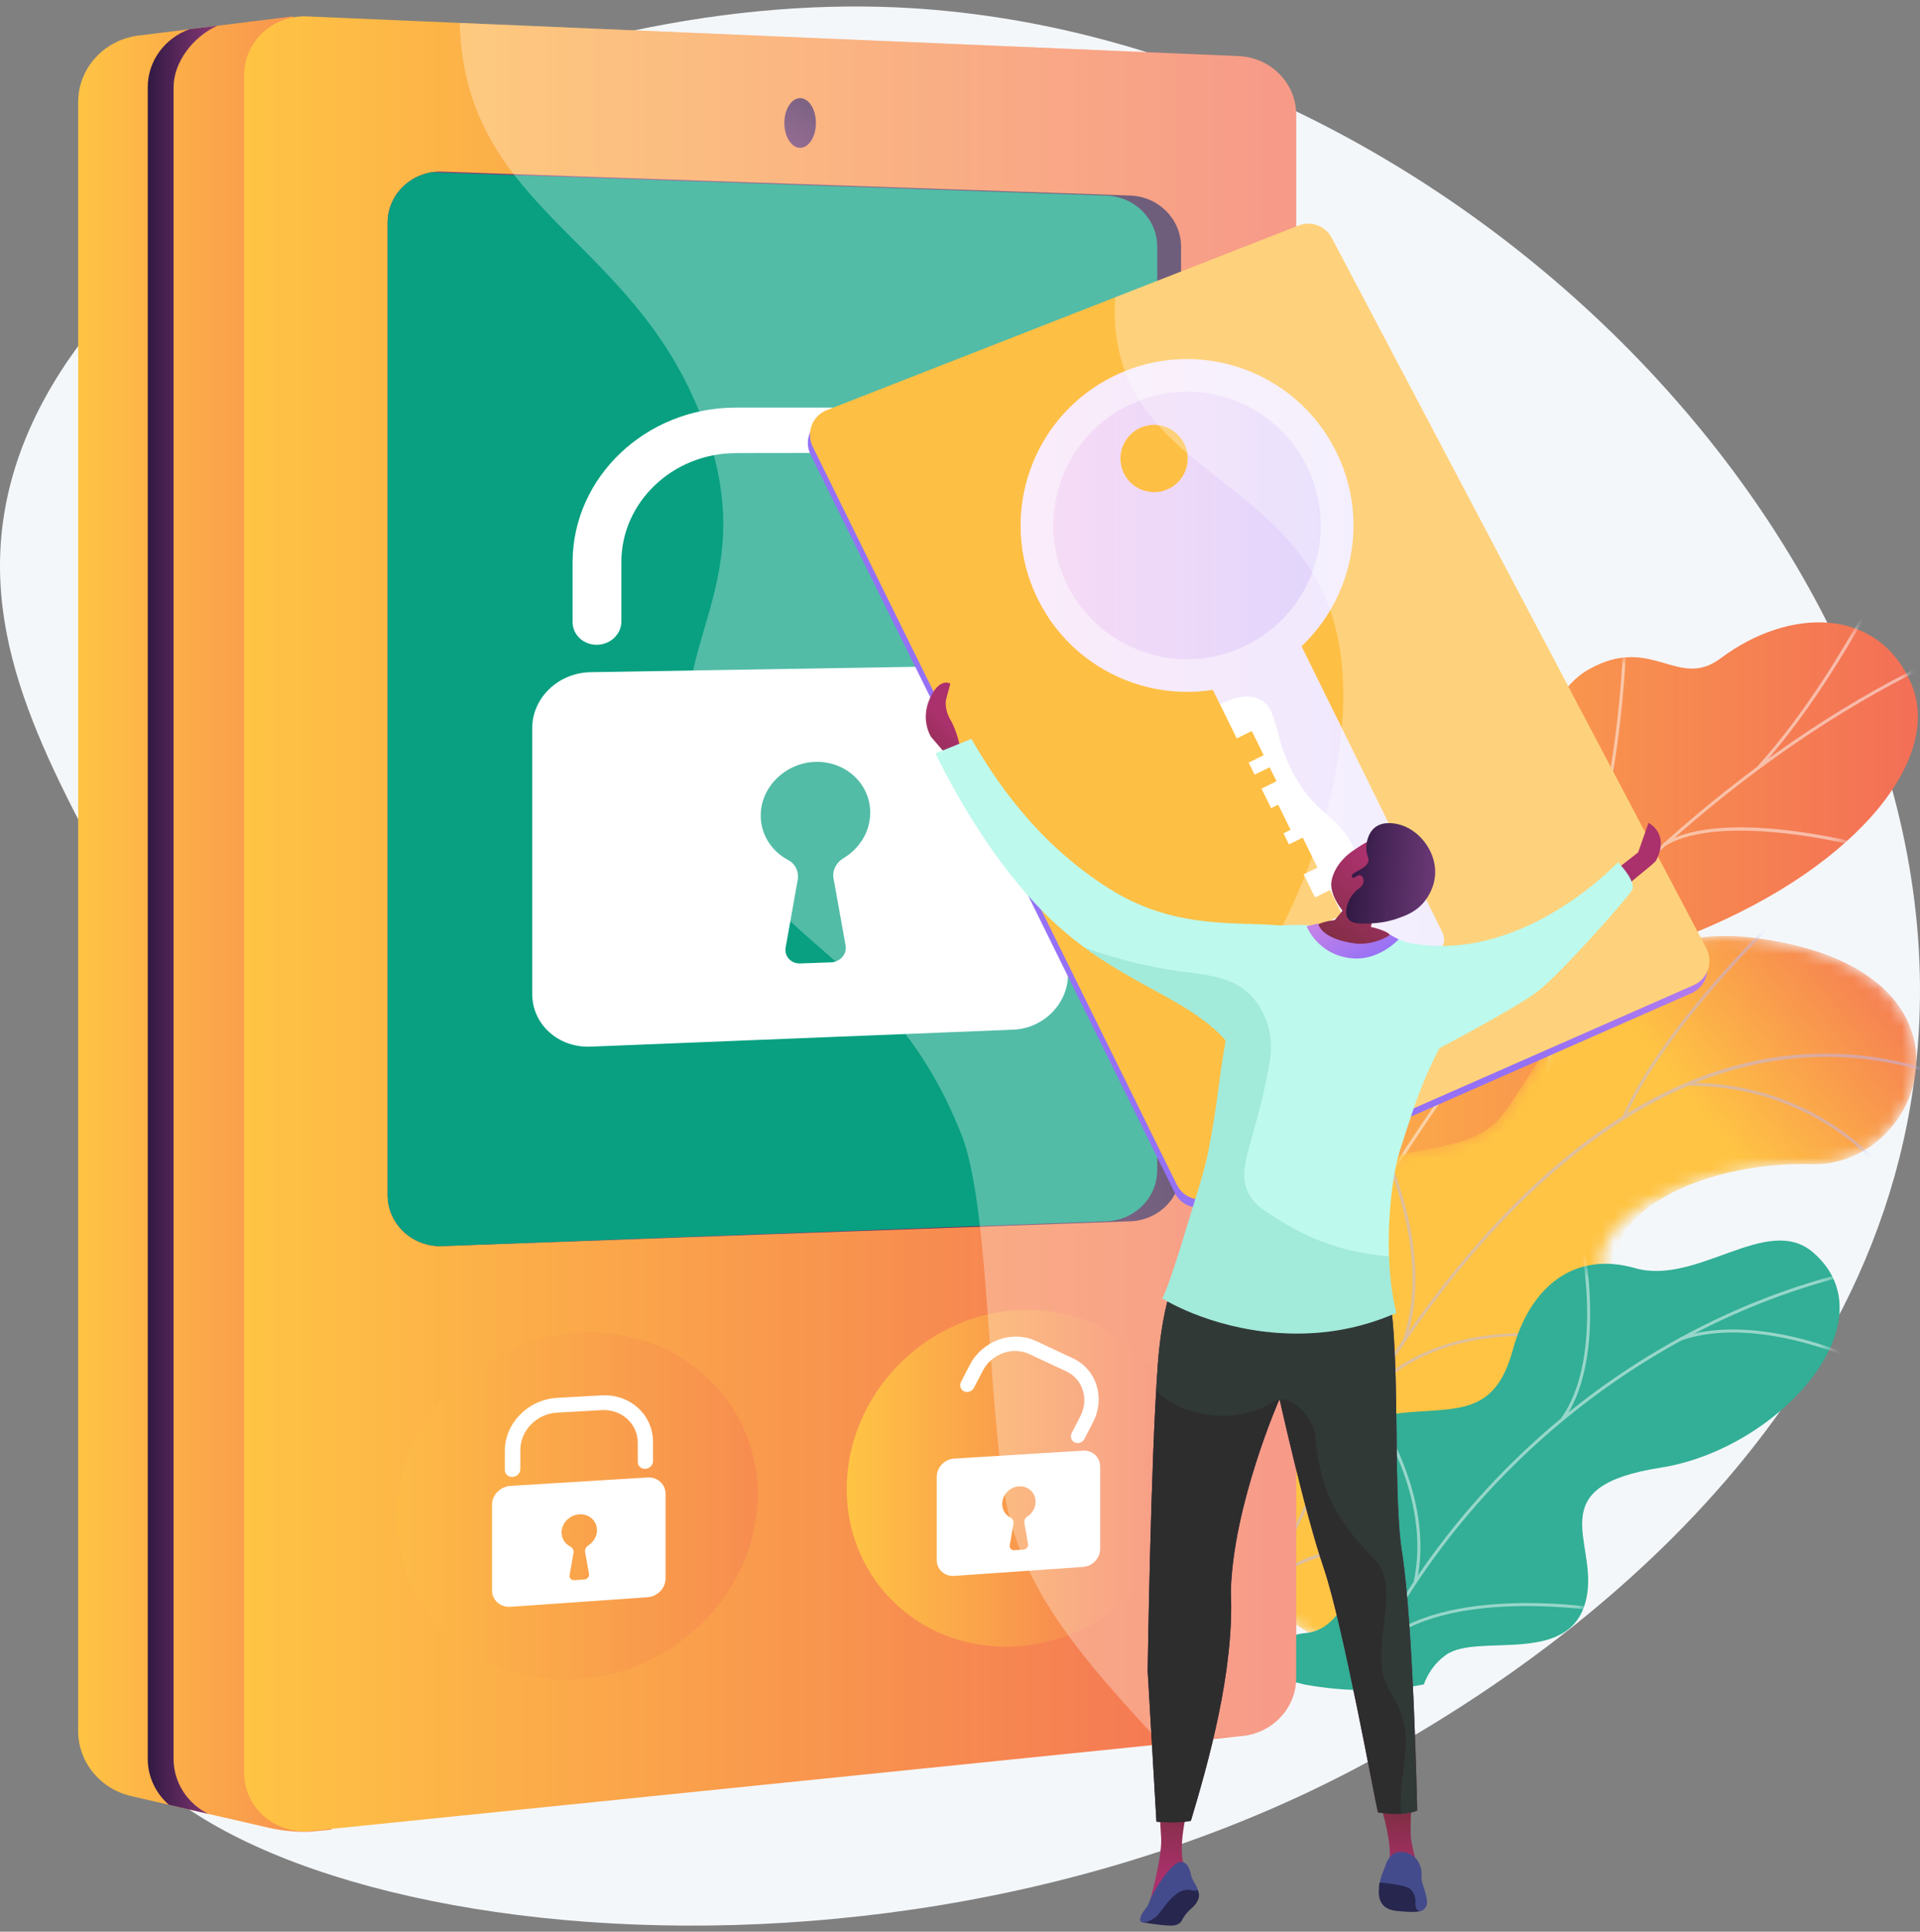 <svg width="160" height="161" viewBox="0 0 160 161" fill="none" xmlns="http://www.w3.org/2000/svg">
<rect x="0" y="0" width="160" height="161" fill="#808080" stroke="none"/>
<path d="M73.517 0.572C42.468 -0.321 5.359 17.764 0.53 41.827C-4.321 65.998 25.918 83.645 18.547 115.617C14.924 131.335 5.926 134.404 8.473 142.272C14.534 160.995 74.156 170.326 116.896 145.203C123.978 141.04 155.77 122.352 159.618 89.209C164.599 46.301 120.103 1.911 73.517 0.572Z" fill="#F4F7FA"/>
<path d="M113.485 117.974C114.26 122.003 111.766 125.221 109.631 127.273C109.266 127.184 109.029 127.233 108.637 127.231C105.108 127.213 103.65 126.413 100.205 125.817C99.464 125.688 97.436 124.608 96.637 124.109L95.163 123.152C95.163 123.152 94.488 113.652 99.586 112.342C104.685 111.031 105.138 101.856 105.948 96.992C108.144 83.794 121.838 88.449 126.016 71.715C127.127 67.264 127.757 58.405 132.392 55.792C137.673 52.816 139.809 57.554 143.399 54.86C149.009 50.648 156.453 50.488 159.259 56.956C162.028 63.338 154.389 72.774 139.863 78.273C129.889 83.399 129.228 85.511 128.575 90.893C128.117 94.663 129.237 105.059 123.326 107.629C117.416 110.199 112.599 113.367 113.485 117.974Z" fill="url(#paint0_linear_17465_25996)"/>
<mask id="mask0_17465_25996" style="mask-type:luminance" maskUnits="userSpaceOnUse" x="95" y="51" width="65" height="79">
<path d="M106.737 129.694L95.357 123.539C95.357 123.539 94.49 113.652 99.588 112.342C104.686 111.031 105.14 101.856 105.949 96.992C108.145 83.794 121.84 88.449 126.017 71.715C127.128 67.264 127.759 58.404 132.394 55.792C137.674 52.815 139.811 57.554 143.4 54.86C149.01 50.648 156.455 50.488 159.26 56.956C162.029 63.338 154.39 72.774 139.865 78.273C129.891 83.399 129.23 85.511 128.576 90.893C128.119 94.663 129.238 105.059 123.328 107.629C117.417 110.199 112.601 113.367 113.486 117.974C114.834 124.983 106.737 129.694 106.737 129.694Z" fill="white"/>
</mask>
<g mask="url(#mask0_17465_25996)">
<g opacity="0.5">
<path d="M101.934 126.391L101.694 126.299C102.244 124.873 102.815 123.441 103.393 122.044C107.674 111.701 112.766 102.131 118.527 93.6C123.409 86.372 128.838 79.788 134.664 74.03C139.35 69.4 144.316 65.276 149.426 61.775C153.018 59.313 156.642 57.181 160.2 55.439C160.82 55.136 161.471 54.86 162.1 54.593C162.939 54.237 163.806 53.87 164.607 53.434L164.73 53.659C163.918 54.101 163.045 54.471 162.201 54.829C161.574 55.095 160.926 55.369 160.313 55.67C156.766 57.406 153.152 59.531 149.57 61.986C144.474 65.479 139.519 69.593 134.844 74.213C129.03 79.959 123.612 86.53 118.74 93.744C112.988 102.26 107.905 111.814 103.631 122.142C103.053 123.538 102.482 124.967 101.934 126.391Z" fill="#FCFDFE"/>
<path d="M128.047 81.51L127.847 81.348C134.791 72.804 135.249 53.943 135.252 53.754L135.509 53.759C135.505 53.949 135.045 72.898 128.047 81.51Z" fill="#FCFDFE"/>
<path d="M110.719 107.114L110.503 106.977C114.542 100.618 128.855 98.493 128.999 98.473L129.035 98.727C128.892 98.747 114.695 100.855 110.719 107.114Z" fill="#FCFDFE"/>
<path d="M108.74 110.919L108.502 110.822C110.363 106.271 110.469 99.069 108.801 90.544C108.717 90.116 108.717 90.116 108.735 90.07L108.973 90.165L108.854 90.117L108.982 90.116C108.984 90.145 109.016 90.307 109.053 90.495C110.731 99.068 110.62 106.322 108.74 110.919Z" fill="#FCFDFE"/>
<path d="M102.974 123.803L102.774 123.642C106.173 119.425 114.206 119.424 114.287 119.425L114.285 119.681C114.206 119.681 106.294 119.682 102.974 123.803Z" fill="#FCFDFE"/>
<path d="M101.553 126.317C101.642 121.95 100.481 117.415 98.003 112.453L98.233 112.338C100.73 117.339 101.9 121.913 101.809 126.322L101.553 126.317Z" fill="#FCFDFE"/>
<path d="M146.596 64.098L146.406 63.925C150.531 59.39 153.813 53.669 154.892 51.789C155.153 51.334 155.246 51.174 155.287 51.124L155.484 51.288C155.453 51.327 155.304 51.587 155.115 51.917C154.033 53.803 150.74 59.542 146.596 64.098Z" fill="#FCFDFE"/>
<path d="M138.797 70.48L138.667 70.259C143.616 67.334 154.742 70.233 155.213 70.358L155.148 70.606C155.033 70.576 143.654 67.609 138.797 70.48Z" fill="#FCFDFE"/>
</g>
</g>
<mask id="mask1_17465_25996" style="mask-type:luminance" maskUnits="userSpaceOnUse" x="100" y="78" width="60" height="60">
<path d="M100.748 131.008L110.883 137.186C110.883 137.186 115.961 133.15 115.714 127.966C115.209 117.391 124.507 117.687 128.42 117.229C134.321 116.538 139.219 113.355 134.539 107.816C129.859 102.278 141.311 96.772 151.001 97.029C160.485 97.281 166.404 80.569 145.929 78.14C133.701 76.689 129.02 87.737 125.33 92.755C121.639 97.772 113.493 93.407 112.244 101.523C111.177 108.456 113.097 115.155 107.44 116.92C101.783 118.684 98.84 122.735 100.748 131.008Z" fill="white"/>
</mask>
<g mask="url(#mask1_17465_25996)">
<path d="M100.748 131.008L110.883 137.186C110.883 137.186 115.961 133.15 115.714 127.966C115.209 117.391 124.507 117.687 128.42 117.229C134.321 116.538 138.544 113.571 135.337 108.022C131.709 101.744 141.311 96.772 151.001 97.029C160.485 97.281 166.404 80.569 145.929 78.14C133.701 76.689 129.02 87.737 125.33 92.755C121.639 97.772 113.493 93.407 112.244 101.523C111.177 108.456 113.097 115.155 107.44 116.92C101.783 118.684 98.84 122.735 100.748 131.008Z" fill="url(#paint1_linear_17465_25996)"/>
</g>
<mask id="mask2_17465_25996" style="mask-type:luminance" maskUnits="userSpaceOnUse" x="100" y="78" width="60" height="60">
<path d="M100.748 131.008L110.883 137.186C110.883 137.186 115.961 133.15 115.714 127.966C115.209 117.391 124.507 117.687 128.42 117.229C134.321 116.538 139.219 113.355 134.539 107.816C129.859 102.278 141.311 96.772 151.001 97.029C160.485 97.281 166.404 80.569 145.929 78.14C133.701 76.689 129.02 87.737 125.33 92.755C121.639 97.772 113.493 93.407 112.244 101.523C111.177 108.456 113.097 115.155 107.44 116.92C101.783 118.684 98.84 122.735 100.748 131.008Z" fill="white"/>
</mask>
<g mask="url(#mask2_17465_25996)">
<g opacity="0.5">
<path d="M104.562 134.623L104.796 134.713C104.851 134.568 110.467 120.078 120.365 107.393C129.484 95.707 144.209 83.205 162.575 90.011L162.662 89.776C154.487 86.746 146.34 87.225 138.45 91.197C132.148 94.371 125.995 99.769 120.164 107.243C110.244 119.958 104.617 134.478 104.562 134.623Z" fill="#BEB8F2"/>
<path d="M135.225 92.999L135.453 93.102C138.881 85.498 147.693 77.101 147.782 77.017L147.61 76.835C147.521 76.919 138.673 85.351 135.225 92.999Z" fill="#BEB8F2"/>
<path d="M140.554 90.496C150.493 90.399 155.91 96.654 155.963 96.718L156.155 96.556C156.1 96.492 150.612 90.147 140.552 90.245L140.554 90.496Z" fill="#BEB8F2"/>
<path d="M114.346 116.038C122.888 107.409 138.116 113.298 138.26 113.368L138.384 113.151C138.25 113.069 122.785 107.156 114.168 115.862L114.346 116.038Z" fill="#BEB8F2"/>
<path d="M116.886 111.723L117.122 111.808C119.723 104.509 115.414 95.769 115.37 95.682L115.146 95.794C115.189 95.88 119.451 104.527 116.886 111.723Z" fill="#BEB8F2"/>
<path d="M105.729 132.452C108.431 128.713 115.933 129.022 116.008 129.025L116.02 128.775C115.706 128.76 108.308 128.456 105.526 132.305L105.729 132.452Z" fill="#BEB8F2"/>
<path d="M107.013 129.002L107.246 129.095C108.593 125.706 106.038 119.457 105.198 117.404C105.079 117.114 104.977 116.864 104.967 116.815L104.721 116.86C104.733 116.928 104.801 117.095 104.966 117.499C105.796 119.529 108.323 125.707 107.013 129.002Z" fill="#BEB8F2"/>
</g>
</g>
<path d="M118.649 140.391C118.6 140.4 118.551 140.41 118.502 140.419C115.606 140.97 112.343 141.059 108.699 140.396C107.997 140.217 107.296 140.037 106.595 139.858C106.372 138.05 106.484 136.291 108.779 136.113C112.342 135.836 113.697 129.968 113.23 127.687C112.652 124.864 111.442 118.264 116.944 117.749C121.524 117.321 124.567 117.981 126.062 112.527C127.557 107.072 131.315 104.281 136.249 105.693C141.442 107.178 147.278 101.101 151.086 104.381C157.721 110.094 148.276 120.783 138.369 122.327C128.462 123.872 132.994 128.302 132.263 132.872C131.265 139.111 123.214 135.99 120.488 137.936C119.564 138.595 118.995 139.471 118.649 140.391Z" fill="#32AF96"/>
<mask id="mask3_17465_25996" style="mask-type:luminance" maskUnits="userSpaceOnUse" x="106" y="103" width="48" height="41">
<path d="M118.154 143.841L106.696 141.267C106.393 139.495 106.213 136.312 108.776 136.113C112.339 135.836 113.694 129.968 113.227 127.687C112.65 124.864 111.44 118.264 116.941 117.749C121.522 117.321 124.565 117.981 126.059 112.527C127.554 107.072 131.312 104.281 136.246 105.693C141.439 107.178 147.276 101.101 151.084 104.381C157.718 110.094 148.274 120.783 138.366 122.327C128.459 123.872 132.991 128.302 132.26 132.872C131.263 139.111 123.212 135.99 120.485 137.936C118.348 139.461 118.101 142.151 118.154 143.841Z" fill="white"/>
</mask>
<g mask="url(#mask3_17465_25996)">
<g opacity="0.5">
<path d="M113.165 140.827L112.932 140.725C120.44 123.702 136.172 110.407 153.989 106.027L154.05 106.274C136.308 110.636 120.641 123.876 113.165 140.827Z" fill="#FCFDFE"/>
<path d="M118.053 131.897L117.805 131.842C119.376 124.702 114.488 117.791 114.438 117.722L114.645 117.573C114.695 117.643 119.649 124.644 118.053 131.897Z" fill="#FCFDFE"/>
<path d="M114.631 137.733L114.438 137.567C119.278 131.952 132.63 133.945 132.764 133.966L132.725 134.217C132.592 134.197 119.378 132.225 114.631 137.733Z" fill="#FCFDFE"/>
<path d="M130.283 118.372L130.077 118.223C133.521 113.457 131.867 104.593 131.85 104.504L132.1 104.456C132.117 104.546 133.792 113.518 130.283 118.372Z" fill="#FCFDFE"/>
<path d="M140.056 111.731L139.973 111.49C146.302 109.291 154.52 113.084 154.602 113.123L154.494 113.353C154.413 113.315 146.287 109.565 140.056 111.731Z" fill="#FCFDFE"/>
</g>
</g>
<path d="M6.513 8.506V144.265C6.513 146.853 8.345 149.102 10.941 149.7L22.306 152.318C23.387 152.567 24.495 152.687 25.606 152.675C25.693 152.674 25.78 152.669 25.867 152.661L27.632 152.489L38.298 38.41L24.41 1.362L11.538 2.965C8.665 3.323 6.513 5.696 6.513 8.506Z" fill="url(#paint2_linear_17465_25996)"/>
<path d="M20.351 6.228V147.77C20.351 150.596 22.825 152.828 25.73 152.623L103.359 144.701C105.981 144.517 108.012 142.399 108.012 139.848V9.539C108.012 6.934 105.898 4.792 103.216 4.677L25.588 1.367C22.734 1.245 20.351 3.457 20.351 6.228Z" fill="url(#paint3_linear_17465_25996)"/>
<path d="M14.465 146.592V7.272C14.465 5.183 16.088 3.065 18.104 2.147L15.797 2.435C13.743 3.165 12.312 5.072 12.312 7.272V146.592C12.312 148.093 12.981 149.467 14.069 150.42L17.343 151.174C15.61 150.307 14.465 148.557 14.465 146.592Z" fill="url(#paint4_linear_17465_25996)"/>
<path d="M32.301 18.564V99.599C32.301 101.954 34.269 103.863 36.697 103.863L94.026 101.794C96.454 101.794 98.422 99.885 98.422 97.529V20.56C98.422 18.282 96.576 16.406 94.23 16.3L36.901 14.305C34.396 14.191 32.301 16.131 32.301 18.564Z" fill="url(#paint5_linear_17465_25996)"/>
<path d="M96.434 97.529V20.56C96.434 18.282 94.589 16.406 92.243 16.3L36.001 14.354C33.913 14.676 32.301 16.43 32.301 18.564V99.599C32.301 101.954 34.269 103.863 36.697 103.863L92.038 101.794C94.466 101.794 96.434 99.885 96.434 97.529Z" fill="#08A081"/>
<path d="M67.993 10.25C67.993 11.393 67.404 12.32 66.678 12.32C65.951 12.32 65.362 11.393 65.362 10.25C65.362 9.107 65.951 8.181 66.678 8.181C67.404 8.181 67.993 9.107 67.993 10.25Z" fill="url(#paint6_linear_17465_25996)"/>
<path d="M84.428 55.439L49.215 56.025C46.535 56.069 44.354 58.153 44.354 60.679V82.855C44.354 85.381 46.535 87.342 49.215 87.234L84.428 85.82C86.957 85.718 89.001 83.657 89.001 81.216V59.784C89.001 57.342 86.957 55.397 84.428 55.439Z" fill="white"/>
<path d="M83.918 53.23C82.852 53.245 81.986 52.422 81.986 51.391V46.538C81.986 41.669 77.867 37.719 72.769 37.734L61.297 37.767C56.067 37.782 51.782 41.848 51.782 46.831V51.798C51.782 52.853 50.874 53.722 49.752 53.739C48.628 53.756 47.716 52.911 47.716 51.853V46.87C47.716 39.759 53.843 33.973 61.297 33.973H72.769C80.011 33.973 85.845 39.593 85.845 46.5V51.339C85.845 52.367 84.983 53.214 83.918 53.23Z" fill="white"/>
<path d="M72.518 67.729C72.518 65.265 70.367 63.33 67.752 63.507C65.439 63.665 63.526 65.517 63.401 67.728C63.304 69.444 64.248 70.928 65.681 71.678C66.291 71.997 66.594 72.669 66.475 73.335L65.47 78.977C65.342 79.695 65.919 80.326 66.679 80.299L69.263 80.207C70.019 80.18 70.593 79.51 70.466 78.803L69.461 73.213C69.341 72.546 69.688 71.884 70.299 71.519C71.629 70.724 72.518 69.314 72.518 67.729Z" fill="#08A081"/>
<path opacity="0.3" d="M63.147 124.566C63.147 132.443 56.533 139.324 48.276 139.942C39.907 140.568 33.039 134.538 33.039 126.467C33.039 118.396 39.907 111.499 48.276 111.068C56.533 110.643 63.147 116.688 63.147 124.566Z" fill="url(#paint7_linear_17465_25996)"/>
<path d="M53.784 122.422C53.433 122.443 53.148 122.186 53.148 121.848V120.255C53.148 118.656 51.796 117.433 50.13 117.528L46.414 117.739C44.734 117.834 43.364 119.222 43.364 120.833V122.439C43.364 122.78 43.075 123.074 42.717 123.096C42.36 123.118 42.07 122.859 42.07 122.517V120.91C42.07 118.615 44.022 116.64 46.414 116.506L50.13 116.299C52.499 116.167 54.419 117.908 54.419 120.18V121.771C54.419 122.109 54.135 122.4 53.784 122.422Z" fill="white"/>
<path d="M53.952 123.141L42.546 123.842C41.694 123.895 41.003 124.597 41.003 125.41V132.553C41.003 133.366 41.694 133.978 42.546 133.919L53.952 133.125C54.787 133.066 55.463 132.368 55.463 131.563V124.504C55.463 123.7 54.787 123.089 53.952 123.141ZM49.03 128.799C48.831 128.925 48.719 129.145 48.758 129.361L49.084 131.173C49.125 131.402 48.939 131.627 48.694 131.643L47.856 131.7C47.611 131.717 47.424 131.518 47.465 131.283L47.791 129.435C47.829 129.218 47.731 129.002 47.534 128.905C47.071 128.678 46.767 128.208 46.798 127.649C46.838 126.928 47.456 126.301 48.204 126.22C49.052 126.127 49.751 126.731 49.751 127.535C49.751 128.053 49.462 128.524 49.03 128.799Z" fill="white"/>
<path d="M98.918 122.307C98.918 129.955 92.686 136.62 84.908 137.202C77.027 137.791 70.563 131.927 70.563 124.098C70.563 116.268 77.028 109.587 84.908 109.181C92.686 108.781 98.918 114.659 98.918 122.307Z" fill="url(#paint8_linear_17465_25996)"/>
<path d="M89.56 120.224C89.267 120.088 89.155 119.735 89.309 119.435L90.036 118.024C90.764 116.61 90.233 114.938 88.85 114.292L85.766 112.853C84.373 112.203 82.637 112.827 81.9 114.248L81.163 115.666C81.007 115.968 80.639 116.101 80.341 115.964C80.044 115.826 79.93 115.47 80.087 115.168L80.824 113.749C81.876 111.727 84.347 110.84 86.328 111.767L89.409 113.208C91.374 114.128 92.129 116.506 91.095 118.516L90.37 119.926C90.215 120.225 89.853 120.359 89.56 120.224Z" fill="white"/>
<path d="M90.255 120.907L79.514 121.568C78.712 121.617 78.061 122.297 78.061 123.087V130.017C78.061 130.806 78.712 131.401 79.514 131.345L90.255 130.597C91.042 130.542 91.679 129.865 91.679 129.085V122.233C91.679 121.452 91.042 120.859 90.255 120.907ZM85.619 126.39C85.432 126.512 85.326 126.725 85.363 126.935L85.67 128.693C85.709 128.916 85.534 129.133 85.302 129.149L84.514 129.203C84.283 129.219 84.107 129.025 84.146 128.797L84.452 127.005C84.488 126.793 84.396 126.584 84.21 126.49C83.774 126.269 83.488 125.811 83.517 125.269C83.555 124.57 84.136 123.963 84.841 123.885C85.64 123.797 86.299 124.384 86.299 125.165C86.299 125.667 86.026 126.123 85.619 126.39Z" fill="white"/>
<path opacity="0.3" d="M103.216 4.677L38.307 1.909C38.325 2.66 38.377 3.424 38.474 4.199C40.218 18.284 53.762 20.534 58.976 36.221C63.754 50.596 53.348 54.858 59 67.5C64.296 79.346 74.185 79.595 80.117 94.55C82.72 101.112 82.204 120.533 84.399 127.447C86.278 133.362 89.796 137.886 96.633 145.174L103.359 144.701C105.981 144.516 108.012 142.398 108.012 139.848V9.538C108.012 6.934 105.898 4.791 103.216 4.677Z" fill="white"/>
<path d="M97.894 99.414L67.549 37.894C66.975 36.731 67.52 35.325 68.728 34.852L108.036 19.47C109.086 19.059 110.277 19.503 110.802 20.5L142.023 79.716C142.622 80.853 142.132 82.259 140.956 82.777L100.773 100.461C99.687 100.939 98.418 100.477 97.894 99.414Z" fill="url(#paint9_linear_17465_25996)"/>
<path d="M98.07 98.744L67.725 37.224C67.151 36.061 67.695 34.655 68.904 34.182L108.212 18.8C109.262 18.389 110.452 18.833 110.978 19.83L142.199 79.046C142.798 80.183 142.308 81.589 141.132 82.107L100.948 99.791C99.863 100.269 98.594 99.807 98.07 98.744Z" fill="#FEBF45"/>
<path d="M97.496 50.226L103.064 61.543L104.316 60.927L105.307 62.943L104.056 63.558L104.552 64.566L105.803 63.95L106.375 65.113L105.124 65.729L105.925 67.357L106.517 67.065L107.547 69.158L106.955 69.45L107.412 70.38L108.564 69.813L109.792 72.31L108.641 72.876L109.586 74.798L110.838 74.183L111.849 76.237L110.597 76.853L111.774 79.244C111.913 79.526 112.15 79.748 112.441 79.868L117.15 81.806C117.737 82.047 118.413 81.826 118.743 81.285L120.152 78.978C120.382 78.601 120.403 78.132 120.208 77.735L106.028 48.916L97.496 50.226Z" fill="white"/>
<path d="M92.798 31.354C85.927 34.735 83.097 43.046 86.478 49.917C89.859 56.788 98.17 59.618 105.041 56.237C111.912 52.856 114.742 44.545 111.361 37.674C107.98 30.803 99.669 27.974 92.798 31.354ZM97.413 40.734C96.022 41.418 94.339 40.845 93.654 39.454C92.97 38.063 93.543 36.38 94.934 35.695C96.325 35.011 98.008 35.584 98.693 36.975C99.377 38.366 98.805 40.049 97.413 40.734Z" fill="white"/>
<path opacity="0.17" d="M111.361 37.674C107.98 30.803 99.669 27.974 92.798 31.354C85.927 34.735 83.097 43.046 86.478 49.917C89.226 55.502 95.231 58.417 101.073 57.497L101.67 58.71C103.223 57.907 104.219 57.964 104.873 58.245C106.713 59.035 105.955 61.601 108.19 65.182C110.066 68.188 111.57 67.935 112.944 70.931C113.906 73.027 113.596 74.079 114.071 75.961C114.493 77.632 115.472 79.702 117.793 81.892C118.175 81.846 118.53 81.632 118.743 81.285L120.151 78.978C120.381 78.6 120.403 78.132 120.208 77.735L108.461 53.862C112.754 49.795 114.109 43.259 111.361 37.674ZM94.934 35.695C96.325 35.011 98.008 35.584 98.693 36.975C99.377 38.366 98.805 40.049 97.413 40.734C96.022 41.418 94.339 40.845 93.654 39.454C92.97 38.063 93.543 36.38 94.934 35.695Z" fill="url(#paint10_linear_17465_25996)"/>
<path opacity="0.17" d="M94 33.796C88.477 36.513 86.203 43.193 88.92 48.716C91.638 54.238 98.317 56.512 103.84 53.795C109.363 51.078 111.637 44.398 108.919 38.875C106.202 33.353 99.522 31.078 94 33.796ZM97.413 40.734C96.022 41.418 94.339 40.845 93.654 39.454C92.97 38.062 93.543 36.38 94.934 35.695C96.326 35.01 98.008 35.583 98.693 36.975C99.378 38.366 98.805 40.049 97.413 40.734Z" fill="url(#paint11_linear_17465_25996)"/>
<path opacity="0.3" d="M142.198 79.046L110.978 19.83C110.452 18.832 109.261 18.389 108.211 18.8L92.939 24.776C92.862 25.799 92.878 26.876 93.026 27.991C94.539 39.381 107.909 40.124 111.202 51.969C113.592 60.568 109.779 71.814 106.418 78.04C104.62 81.372 102.797 83.55 102.31 87.596C101.834 91.548 102.882 95.205 104.385 98.278L141.131 82.107C142.307 81.589 142.798 80.183 142.198 79.046Z" fill="white"/>
<path d="M78.846 62.877L77.59 61.421C77.59 61.421 76.67 60.033 77.485 58.219C78.3 56.405 79.195 56.982 79.195 56.982L78.844 58.276C78.844 58.276 78.612 59.111 79.339 60.229C79.965 61.553 80.021 62.537 80.021 62.537L78.846 62.877Z" fill="url(#paint12_linear_17465_25996)"/>
<path d="M134.884 72.316L136.511 71.045L137.374 68.581C137.374 68.581 139.184 69.453 137.993 71.75C137.285 72.493 135.602 73.561 134.839 74.67C134.076 75.778 134.884 72.316 134.884 72.316Z" fill="url(#paint13_linear_17465_25996)"/>
<path d="M118.617 88.07C118.617 88.07 126.264 84.09 128.162 82.612C130.141 81.07 135.498 74.974 135.977 74.243C136.457 73.511 134.833 71.858 134.833 71.858C134.833 71.858 125.549 81.851 115.105 77.929C116.518 81.867 118.617 88.07 118.617 88.07Z" fill="#BDF9EC"/>
<path d="M115.077 150.548C115.077 150.548 116.17 154.022 115.707 155.493C117.149 155.571 118.095 155.456 118.095 155.456C118.095 155.456 117.629 153.874 117.572 153.103C117.496 152.062 117.63 150.396 117.63 150.396L115.077 150.548Z" fill="url(#paint14_linear_17465_25996)"/>
<path d="M99.708 157.352C99.787 157.463 99.924 157.693 99.916 157.991C99.911 158.152 99.864 158.282 99.809 158.4C99.536 158.986 99.171 159.038 98.736 159.649C98.47 160.021 98.506 160.142 98.276 160.303C97.973 160.514 97.626 160.501 97.326 160.483C96.819 160.451 96.09 160.379 95.18 160.202C95.707 159.617 96.265 159.024 96.857 158.428C97.116 158.167 97.375 157.912 97.632 157.663L99.083 157.289C99.291 157.31 99.499 157.331 99.708 157.352Z" fill="#26264F"/>
<path d="M99.037 150.393C99.037 150.393 97.916 154.555 98.859 155.813C99.649 157.06 98.41 156.121 98.41 156.121L96.757 157.362L95.706 158.903C95.706 158.903 96.869 154.834 96.761 153.177C96.653 151.521 96.62 150.406 96.62 150.406L99.037 150.393Z" fill="url(#paint15_linear_17465_25996)"/>
<path d="M108.442 77.41C104.552 76.455 98.765 78.034 92.5 74.105C86.335 70.24 82.915 64.954 80.943 61.583C79.948 61.987 78.954 62.391 77.959 62.795C79.382 65.729 82.778 72.041 87.557 76.614C93.573 82.37 99.817 83.141 102.912 87.707C104.635 86.235 110.34 77.876 108.442 77.41Z" fill="#BDF9EC"/>
<path d="M99.389 103.986C99.389 103.986 97.072 105.771 96.482 113.779C95.892 121.788 95.64 139.254 95.64 139.254L96.37 151.825C96.37 151.825 98.074 152.012 99.243 151.753C100.619 147.138 102.881 139.327 102.569 132.633C102.757 125.4 106.627 116.598 106.627 116.598C106.627 116.598 108.698 125.952 110.306 130.672C111.913 135.392 114.56 150.001 114.827 151.056C117.088 151.43 118.104 150.9 118.104 150.9C118.104 150.9 117.782 135.364 116.839 129.428C115.896 123.492 117.047 109.428 115.054 105.256C110.058 102.817 99.389 103.986 99.389 103.986Z" fill="url(#paint16_linear_17465_25996)"/>
<path d="M99.389 103.986C99.389 103.986 97.072 105.771 96.482 113.779C95.892 121.788 95.64 139.254 95.64 139.254L96.37 151.825C96.37 151.825 98.074 152.012 99.243 151.753C100.619 147.138 102.881 139.327 102.569 132.633C102.757 125.4 106.627 116.598 106.627 116.598C106.627 116.598 108.698 125.952 110.306 130.672C111.913 135.392 114.56 150.001 114.827 151.056C117.088 151.43 118.104 150.9 118.104 150.9C118.104 150.9 117.782 135.364 116.839 129.428C115.896 123.492 117.047 109.428 115.054 105.256C110.058 102.817 99.389 103.986 99.389 103.986Z" fill="#2D2D2D"/>
<path opacity="0.25" d="M109.6 119.492C109.953 123.948 111.134 126.42 114.298 129.72C116.86 131.953 114.502 136.209 115.269 139.673C115.533 140.715 116.474 141.807 116.738 142.848C117.814 145.464 116.408 148.462 116.783 151.175C117.682 151.117 118.104 150.9 118.104 150.9C118.104 150.9 117.782 135.364 116.839 129.428C115.896 123.492 117.048 109.428 115.055 105.256C110.058 102.817 99.389 103.986 99.389 103.986C99.389 103.986 97.072 105.771 96.482 113.779C96.434 114.429 96.389 115.142 96.345 115.902C98.455 118.065 103.037 118.849 106.047 116.845C106.228 116.729 106.417 116.663 106.609 116.639C106.62 116.614 106.627 116.598 106.627 116.598C106.627 116.598 106.631 116.614 106.636 116.638C107.949 116.497 109.393 118.295 109.6 119.492Z" fill="#3E5C56"/>
<path d="M115.26 156.747C115.26 156.747 114.925 156.723 114.921 157.157C114.917 157.591 114.629 159.063 116.324 159.258C118.018 159.453 118.294 159.282 118.35 159.286C118.406 159.29 118.009 157.832 118.009 157.832L117.517 157.096L116.066 156.835L115.26 156.747Z" fill="#26264F"/>
<path d="M118.918 158.517C118.908 158.155 118.749 157.576 118.581 157.107C118.331 156.409 118.595 156.175 118.354 155.539C118.27 155.319 118.189 155.11 117.994 154.895C117.949 154.845 117.512 154.378 116.828 154.349C116.693 154.344 116.485 154.337 116.253 154.44C115.979 154.561 115.831 154.762 115.705 154.939C115.506 155.217 115.54 155.31 115.206 156.124C115.179 156.189 115.12 156.331 115.069 156.529C115.029 156.681 115.008 156.809 114.997 156.897C115.442 156.93 117.151 157.125 117.493 157.417C117.836 157.708 117.984 158.167 117.952 158.613C117.919 159.059 118.126 159.284 118.35 159.287C118.55 159.289 118.973 158.949 118.918 158.517Z" fill="#444B8C"/>
<path d="M98.465 155.188C98.848 155.222 99.106 155.548 99.264 156.298C99.421 157.048 100.39 157.772 99.215 157.529C98.041 157.287 97.055 158.904 96.586 159.494C96.117 160.084 94.939 160.552 95.012 159.947C95.085 159.342 95.608 159.095 95.794 158.484C95.981 157.873 97.593 155.11 98.465 155.188Z" fill="#444B8C"/>
<path d="M112.301 77.438C110.385 77.24 105.537 76.347 103.083 78.463C100.573 80.627 102.733 83.606 102.028 87.424C101.55 90.013 101.54 91.559 100.729 95.79C100.564 96.654 100.328 97.617 99.965 98.775C99.107 101.509 97.569 106.895 96.858 108.217C98.74 109.366 103.649 111.536 109.721 111.085C112.494 110.879 114.757 110.128 116.361 109.427C115.151 104.593 115.918 98.15 116.667 95.865C118.144 91.354 118.535 89.568 122.241 83.197C123.263 81.44 121.08 82.306 119.848 80.607C117.959 78.002 114.235 77.638 112.301 77.438Z" fill="#BDF9EC"/>
<path opacity="0.25" d="M105.71 89.049C105.87 88.208 106.144 86.669 105.498 84.987C105.391 84.709 105.025 83.816 104.28 83.023C102.692 81.334 100.486 81.275 97.99 80.91C96.164 80.643 93.558 80.121 90.383 78.981C94.98 82.358 99.4 83.622 102.13 86.706C102.106 86.942 102.073 87.181 102.028 87.425C101.55 90.013 101.54 91.559 100.729 95.79C100.564 96.654 100.328 97.617 99.965 98.775C99.107 101.509 97.569 106.895 96.858 108.217C98.74 109.366 103.649 111.536 109.721 111.085C112.494 110.879 114.757 110.128 116.361 109.427C115.992 107.951 115.807 106.325 115.749 104.713C113.541 104.541 110.353 103.956 107.139 102.018C105.348 100.937 104.452 100.397 103.974 99.314C103.056 97.236 104.487 95.469 105.71 89.049Z" fill="#52BDA7"/>
<path d="M110.967 73.385C111.265 71.933 112.492 71.08 112.76 70.897C113.881 70.134 114.102 70.065 114.471 70.023L114.973 69.984C114.973 69.984 114.999 69.987 115.027 69.991C115.316 70.03 116.162 70.434 116.312 70.557C116.792 70.95 116.234 73.442 114.469 76.463C114.389 76.724 114.31 76.984 114.23 77.245C115.549 77.579 115.862 77.844 115.859 78.038C115.851 78.456 114.348 78.881 112.989 78.815C111.285 78.733 109.533 77.868 109.607 77.325C109.638 77.105 109.979 76.856 111.233 76.679C111.446 76.422 111.659 76.165 111.872 75.907C111.713 75.682 110.747 74.454 110.967 73.385Z" fill="url(#paint17_linear_17465_25996)"/>
<path d="M114.547 68.992C113.975 69.474 113.777 70.37 113.887 71.035C113.952 71.433 114.071 71.483 114.035 71.737C113.933 72.452 112.602 72.669 112.648 73.036C112.681 73.298 113.369 73.254 113.462 73.587C113.565 73.952 112.794 74.203 112.407 75.074C112.346 75.21 111.98 76.033 112.334 76.56C112.664 77.052 113.487 77.002 114.415 76.95C115.439 76.893 116.188 76.647 116.408 76.569C117.1 76.324 117.845 76.061 118.497 75.377C118.651 75.215 119.561 74.231 119.599 72.766C119.648 70.84 118.165 69.084 116.533 68.702C116.268 68.64 115.248 68.401 114.547 68.992Z" fill="url(#paint18_linear_17465_25996)"/>
<path d="M113.111 72.989C113.514 72.786 113.771 73.304 113.557 73.725C113.344 74.145 112.713 74.371 112.362 74.085C112.01 73.8 112.569 73.261 113.111 72.989Z" fill="url(#paint19_linear_17465_25996)"/>
<path d="M108.89 77.194L109.852 76.974C109.852 76.974 110.004 78.265 113.016 78.647C114.695 78.771 115.849 77.91 115.849 77.91L116.548 78.296C116.548 78.296 114.917 80.083 112.678 79.873C109.789 79.602 108.89 77.194 108.89 77.194Z" fill="url(#paint20_linear_17465_25996)"/>
<defs>
<linearGradient id="paint0_linear_17465_25996" x1="95.133" y1="89.572" x2="159.82" y2="89.572" gradientUnits="userSpaceOnUse">
<stop stop-color="#FFC444"/>
<stop offset="0.996" stop-color="#F36F56"/>
</linearGradient>
<linearGradient id="paint1_linear_17465_25996" x1="142.425" y1="93.586" x2="160.434" y2="79.353" gradientUnits="userSpaceOnUse">
<stop stop-color="#FFC444"/>
<stop offset="0.996" stop-color="#F36F56"/>
</linearGradient>
<linearGradient id="paint2_linear_17465_25996" x1="6.513" y1="77.019" x2="38.298" y2="77.019" gradientUnits="userSpaceOnUse">
<stop stop-color="#FFC444"/>
<stop offset="0.996" stop-color="#F36F56"/>
</linearGradient>
<linearGradient id="paint3_linear_17465_25996" x1="20.351" y1="76.999" x2="108.012" y2="76.999" gradientUnits="userSpaceOnUse">
<stop stop-color="#FFC444"/>
<stop offset="0.996" stop-color="#F36F56"/>
</linearGradient>
<linearGradient id="paint4_linear_17465_25996" x1="12.312" y1="76.661" x2="18.104" y2="76.661" gradientUnits="userSpaceOnUse">
<stop stop-color="#311944"/>
<stop offset="1" stop-color="#893976"/>
</linearGradient>
<linearGradient id="paint5_linear_17465_25996" x1="93.578" y1="54.398" x2="54.788" y2="59.414" gradientUnits="userSpaceOnUse">
<stop stop-color="#311944"/>
<stop offset="1" stop-color="#893976"/>
</linearGradient>
<linearGradient id="paint6_linear_17465_25996" x1="68.703" y1="6.813" x2="63.807" y2="15.121" gradientUnits="userSpaceOnUse">
<stop stop-color="#311944"/>
<stop offset="1" stop-color="#893976"/>
</linearGradient>
<linearGradient id="paint7_linear_17465_25996" x1="33.039" y1="125.517" x2="63.147" y2="125.517" gradientUnits="userSpaceOnUse">
<stop stop-color="#FFC444"/>
<stop offset="0.996" stop-color="#F36F56"/>
</linearGradient>
<linearGradient id="paint8_linear_17465_25996" x1="70.563" y1="123.202" x2="98.918" y2="123.202" gradientUnits="userSpaceOnUse">
<stop stop-color="#FFC444"/>
<stop offset="0.996" stop-color="#F36F56"/>
</linearGradient>
<linearGradient id="paint9_linear_17465_25996" x1="125.681" y1="35.371" x2="100.193" y2="64.007" gradientUnits="userSpaceOnUse">
<stop offset="0.004" stop-color="#E38DDD"/>
<stop offset="1" stop-color="#9571F6"/>
</linearGradient>
<linearGradient id="paint10_linear_17465_25996" x1="85.051" y1="55.909" x2="120.34" y2="55.909" gradientUnits="userSpaceOnUse">
<stop offset="0.004" stop-color="#E38DDD"/>
<stop offset="1" stop-color="#9571F6"/>
</linearGradient>
<linearGradient id="paint11_linear_17465_25996" x1="87.773" y1="43.795" x2="110.067" y2="43.795" gradientUnits="userSpaceOnUse">
<stop offset="0.004" stop-color="#E38DDD"/>
<stop offset="1" stop-color="#9571F6"/>
</linearGradient>
<linearGradient id="paint12_linear_17465_25996" x1="78.802" y1="60.136" x2="74.799" y2="63.87" gradientUnits="userSpaceOnUse">
<stop stop-color="#AB316D"/>
<stop offset="1" stop-color="#792D3D"/>
</linearGradient>
<linearGradient id="paint13_linear_17465_25996" x1="135.699" y1="72.025" x2="129.663" y2="77.654" gradientUnits="userSpaceOnUse">
<stop stop-color="#AB316D"/>
<stop offset="1" stop-color="#792D3D"/>
</linearGradient>
<linearGradient id="paint14_linear_17465_25996" x1="116.34" y1="156.334" x2="116.793" y2="150.19" gradientUnits="userSpaceOnUse">
<stop stop-color="#AB316D"/>
<stop offset="1" stop-color="#792D3D"/>
</linearGradient>
<linearGradient id="paint15_linear_17465_25996" x1="97.483" y1="156.705" x2="98.029" y2="149.301" gradientUnits="userSpaceOnUse">
<stop stop-color="#AB316D"/>
<stop offset="1" stop-color="#792D3D"/>
</linearGradient>
<linearGradient id="paint16_linear_17465_25996" x1="95.484" y1="127.313" x2="119.711" y2="129.099" gradientUnits="userSpaceOnUse">
<stop stop-color="#311944"/>
<stop offset="1" stop-color="#893976"/>
</linearGradient>
<linearGradient id="paint17_linear_17465_25996" x1="115.475" y1="72.642" x2="110.139" y2="80.003" gradientUnits="userSpaceOnUse">
<stop stop-color="#AB316D"/>
<stop offset="1" stop-color="#792D3D"/>
</linearGradient>
<linearGradient id="paint18_linear_17465_25996" x1="112.426" y1="72.629" x2="119.574" y2="73.155" gradientUnits="userSpaceOnUse">
<stop stop-color="#311944"/>
<stop offset="1" stop-color="#6B3976"/>
</linearGradient>
<linearGradient id="paint19_linear_17465_25996" x1="113.845" y1="71.472" x2="110.508" y2="79.613" gradientUnits="userSpaceOnUse">
<stop stop-color="#AB316D"/>
<stop offset="1" stop-color="#792D3D"/>
</linearGradient>
<linearGradient id="paint20_linear_17465_25996" x1="110.39" y1="73.375" x2="114.023" y2="80.218" gradientUnits="userSpaceOnUse">
<stop offset="0.004" stop-color="#E38DDD"/>
<stop offset="1" stop-color="#9571F6"/>
</linearGradient>
</defs>
</svg>
